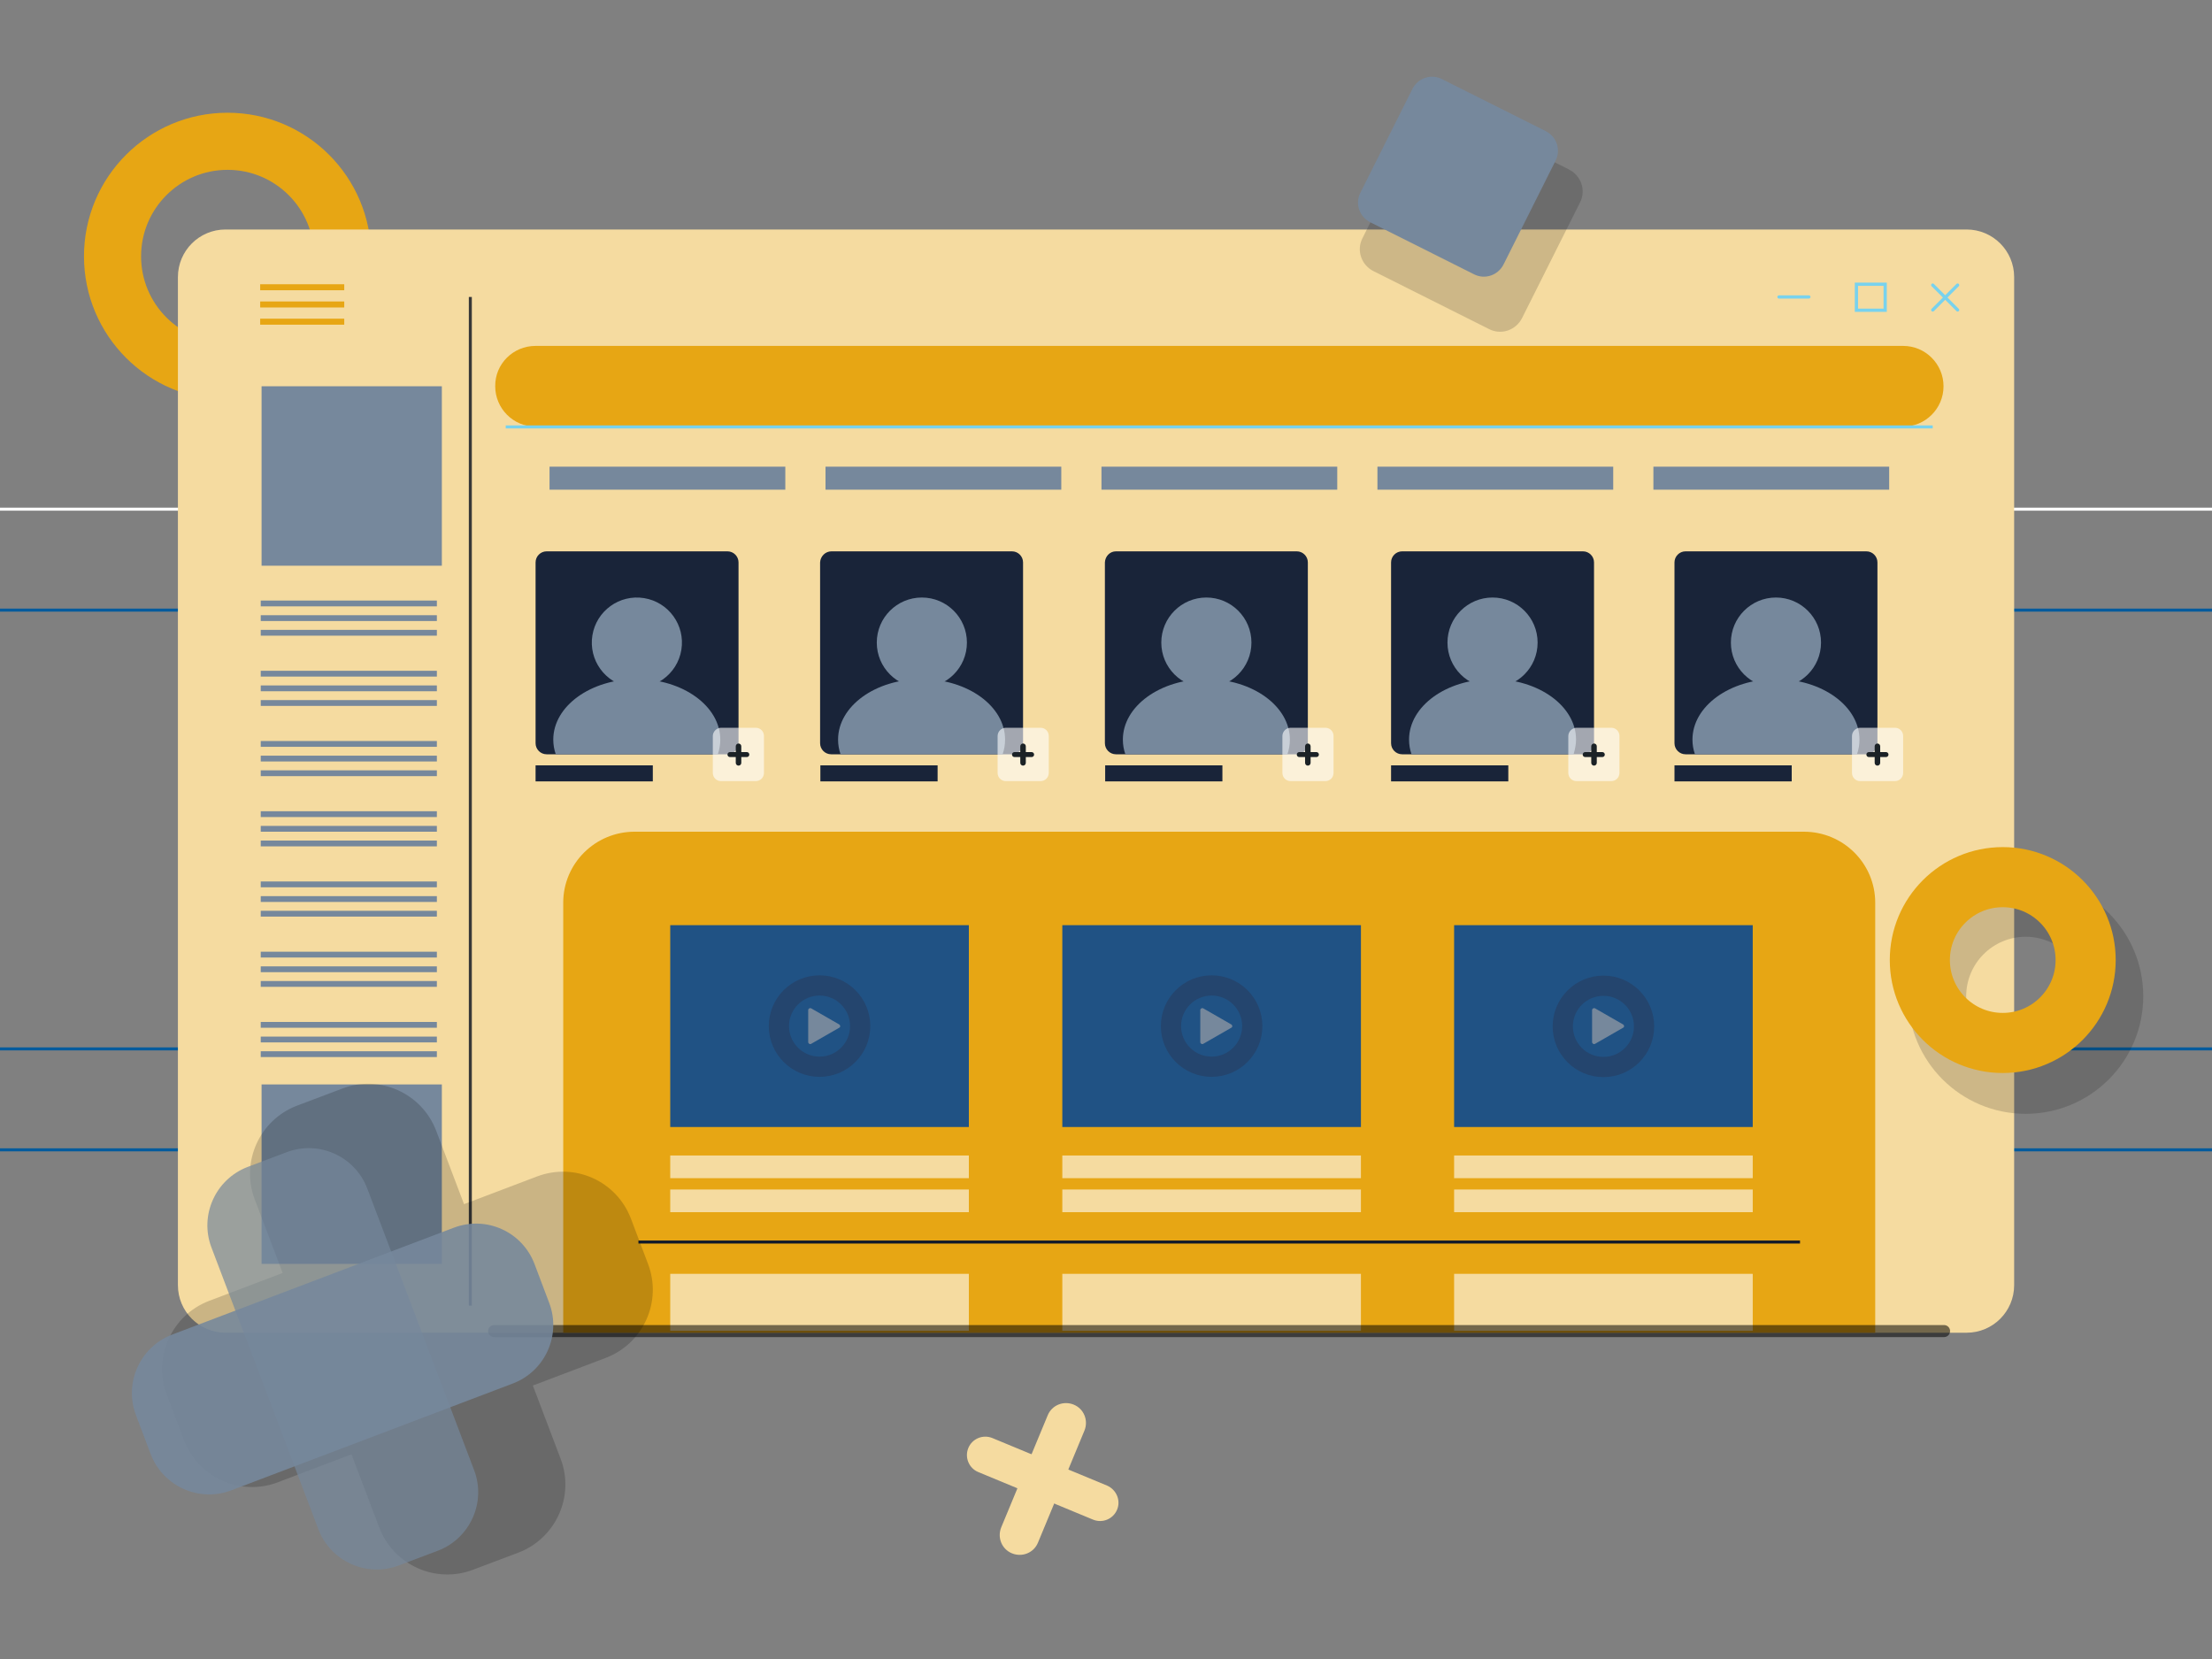 <svg width="552" height="414" viewBox="0 0 552 414" fill="none" xmlns="http://www.w3.org/2000/svg">
<rect x="0" y="0" width="552" height="414" fill="#808080" stroke="none"/>
<g clip-path="url(#clip0)">
<path d="M0 127.062H552.345" stroke="white" stroke-width="0.75" stroke-miterlimit="10"/>
<path d="M552.345 261.749H0" stroke="#005B9D" stroke-width="0.75" stroke-miterlimit="10"/>
<path d="M0 152.251H552.345" stroke="#005B9D" stroke-width="0.75" stroke-miterlimit="10"/>
<path d="M552.345 286.938H0" stroke="#005B9D" stroke-width="0.75" stroke-miterlimit="10"/>
<path d="M56.787 92.667C72.64 92.667 85.491 79.816 85.491 63.963C85.491 48.11 72.64 35.259 56.787 35.259C40.934 35.259 28.083 48.11 28.083 63.963C28.083 79.816 40.934 92.667 56.787 92.667Z" stroke="#E7A614" stroke-width="14.25"/>
<path d="M267.931 350.514C270.484 351.549 271.657 354.447 270.622 357L259.03 384.945C257.995 387.499 255.097 388.671 252.544 387.636C249.991 386.601 248.818 383.703 249.853 381.15L261.445 353.205C262.48 350.652 265.378 349.479 267.931 350.514Z" fill="#F5DBA0"/>
<path d="M278.765 376.735C277.799 379.081 275.108 380.184 272.762 379.218L244.127 367.351C241.781 366.385 240.677 363.693 241.643 361.347C242.609 359.001 245.3 357.897 247.646 358.863L276.281 370.731C278.627 371.766 279.731 374.458 278.765 376.735Z" fill="#F5DBA0"/>
<path d="M56.267 57.27H490.76C497.315 57.27 502.628 62.583 502.628 69.138V320.712C502.628 327.267 497.315 332.58 490.76 332.58H56.267C49.712 332.58 44.399 327.267 44.399 320.712V69.138C44.399 62.583 49.712 57.27 56.267 57.27Z" fill="#F5DBA0"/>
<path d="M117.369 74.106V325.818" stroke="#383838" stroke-width="0.75"/>
<path d="M133.654 86.319H474.928C480.517 86.319 485.002 90.873 485.002 96.393C485.002 101.982 480.448 106.467 474.928 106.467H133.654C128.065 106.467 123.58 101.913 123.58 96.393C123.511 90.804 128.065 86.319 133.654 86.319Z" fill="#E7A614"/>
<path d="M140.553 225.266C140.553 215.447 148.557 207.551 158.355 207.551H450.156C460.023 207.551 467.958 215.516 467.958 225.266V332.58H140.553V225.266Z" fill="#E7A614"/>
<path d="M85.905 70.932H64.929V72.433H85.905V70.932Z" fill="#E7A614"/>
<path d="M85.905 75.229H64.929V76.729H85.905V75.229Z" fill="#E7A614"/>
<path d="M85.905 79.525H64.929V81.025H85.905V79.525Z" fill="#E7A614"/>
<path d="M109.02 149.867H65.067V151.316H109.02V149.867Z" fill="#76889C"/>
<path d="M109.02 153.524H65.067V154.973H109.02V153.524Z" fill="#76889C"/>
<path d="M109.02 157.181H65.067V158.63H109.02V157.181Z" fill="#76889C"/>
<path d="M109.02 167.394H65.067V168.843H109.02V167.394Z" fill="#76889C"/>
<path d="M109.02 171.05H65.067V172.499H109.02V171.05Z" fill="#76889C"/>
<path d="M109.02 174.707H65.067V176.156H109.02V174.707Z" fill="#76889C"/>
<path d="M109.02 184.919H65.067V186.368H109.02V184.919Z" fill="#76889C"/>
<path d="M109.02 188.576H65.067V190.025H109.02V188.576Z" fill="#76889C"/>
<path d="M109.02 192.234H65.067V193.683H109.02V192.234Z" fill="#76889C"/>
<path d="M109.02 202.445H65.067V203.894H109.02V202.445Z" fill="#76889C"/>
<path d="M109.02 206.102H65.067V207.551H109.02V206.102Z" fill="#76889C"/>
<path d="M109.02 209.759H65.067V211.208H109.02V209.759Z" fill="#76889C"/>
<path d="M109.02 219.971H65.067V221.42H109.02V219.971Z" fill="#76889C"/>
<path d="M109.02 223.629H65.067V225.078H109.02V223.629Z" fill="#76889C"/>
<path d="M109.02 227.285H65.067V228.734H109.02V227.285Z" fill="#76889C"/>
<path d="M109.02 237.497H65.067V238.946H109.02V237.497Z" fill="#76889C"/>
<path d="M109.02 241.154H65.067V242.603H109.02V241.154Z" fill="#76889C"/>
<path d="M109.02 244.811H65.067V246.26H109.02V244.811Z" fill="#76889C"/>
<path d="M109.02 255.024H65.067V256.473H109.02V255.024Z" fill="#76889C"/>
<path d="M109.02 258.68H65.067V260.129H109.02V258.68Z" fill="#76889C"/>
<path d="M109.02 262.337H65.067V263.786H109.02V262.337Z" fill="#76889C"/>
<path d="M110.262 270.617H65.274V315.398H110.262V270.617Z" fill="#76889C"/>
<path d="M110.262 96.392H65.274V141.173H110.262V96.392Z" fill="#76889C"/>
<path d="M488.52 71.139L482.31 77.349" stroke="#78D2EE" stroke-width="0.807" stroke-linecap="round"/>
<path d="M482.31 71.139L488.52 77.349" stroke="#78D2EE" stroke-width="0.807" stroke-linecap="round"/>
<path d="M470.442 70.932H463.266V77.418H470.442V70.932Z" stroke="#78D2EE" stroke-width="0.807" stroke-linecap="round"/>
<path d="M443.946 74.106H451.398" stroke="#78D2EE" stroke-width="0.807" stroke-linecap="round"/>
<path d="M126.201 106.536H482.31" stroke="#78D2EE" stroke-width="0.75"/>
<path d="M207.483 137.586H252.54C254.058 137.586 255.3 138.828 255.3 140.346V185.472C255.3 186.99 254.058 188.232 252.54 188.232H207.414C205.896 188.232 204.654 186.99 204.654 185.472V140.346C204.723 138.828 205.965 137.586 207.483 137.586Z" fill="#192439"/>
<path d="M233.978 190.992H204.722V194.994H233.978V190.992Z" fill="#192439"/>
<path d="M230.046 171.603C236.257 171.603 241.293 166.567 241.293 160.356C241.293 154.144 236.257 149.109 230.046 149.109C223.834 149.109 218.799 154.144 218.799 160.356C218.799 166.567 223.834 171.603 230.046 171.603Z" fill="#76889C"/>
<path fill-rule="evenodd" clip-rule="evenodd" d="M250.194 188.232H209.76C209.346 187.059 209.139 185.817 209.139 184.575C209.139 176.226 218.454 169.464 229.977 169.464C241.5 169.464 250.815 176.226 250.815 184.575C250.815 185.817 250.608 187.059 250.194 188.232Z" fill="#76889C"/>
<path d="M136.412 137.586H181.538C183.056 137.586 184.298 138.828 184.298 140.346V185.472C184.298 186.99 183.056 188.232 181.538 188.232H136.412C134.894 188.232 133.652 186.99 133.652 185.472V140.346C133.652 138.828 134.894 137.586 136.412 137.586Z" fill="#192439"/>
<path d="M162.908 190.992H133.652V194.994H162.908V190.992Z" fill="#192439"/>
<path d="M170.033 162.16C171.029 156.029 166.865 150.252 160.733 149.257C154.602 148.261 148.825 152.425 147.83 158.556C146.835 164.688 150.998 170.465 157.13 171.46C163.262 172.455 169.038 168.292 170.033 162.16Z" fill="#76889C"/>
<path fill-rule="evenodd" clip-rule="evenodd" d="M179.124 188.232H138.69C138.276 187.059 138.069 185.817 138.069 184.575C138.069 176.226 147.384 169.464 158.907 169.464C170.43 169.464 179.745 176.226 179.745 184.575C179.745 185.817 179.538 187.059 179.124 188.232Z" fill="#76889C"/>
<path d="M278.484 137.586H323.61C325.128 137.586 326.37 138.828 326.37 140.346V185.472C326.37 186.99 325.128 188.232 323.61 188.232H278.484C276.966 188.232 275.724 186.99 275.724 185.472V140.346C275.793 138.828 276.966 137.586 278.484 137.586Z" fill="#192439"/>
<path d="M305.048 190.992H275.792V194.994H305.048V190.992Z" fill="#192439"/>
<path d="M301.046 171.603C307.258 171.603 312.293 166.567 312.293 160.356C312.293 154.144 307.258 149.109 301.046 149.109C294.835 149.109 289.799 154.144 289.799 160.356C289.799 166.567 294.835 171.603 301.046 171.603Z" fill="#76889C"/>
<path fill-rule="evenodd" clip-rule="evenodd" d="M321.264 188.232H280.83C280.416 187.059 280.209 185.817 280.209 184.575C280.209 176.226 289.524 169.464 301.047 169.464C312.57 169.464 321.885 176.226 321.885 184.575C321.885 185.817 321.678 187.059 321.264 188.232Z" fill="#76889C"/>
<path d="M349.899 137.586H395.025C396.543 137.586 397.785 138.828 397.785 140.346V185.472C397.785 186.99 396.543 188.232 395.025 188.232H349.899C348.381 188.232 347.139 186.99 347.139 185.472V140.346C347.139 138.828 348.381 137.586 349.899 137.586Z" fill="#192439"/>
<path d="M376.395 190.992H347.139V194.994H376.395V190.992Z" fill="#192439"/>
<path d="M372.461 171.603C378.673 171.603 383.708 166.567 383.708 160.356C383.708 154.144 378.673 149.109 372.461 149.109C366.25 149.109 361.214 154.144 361.214 160.356C361.214 166.567 366.25 171.603 372.461 171.603Z" fill="#76889C"/>
<path fill-rule="evenodd" clip-rule="evenodd" d="M392.679 188.232H352.245C351.831 187.059 351.624 185.817 351.624 184.575C351.624 176.226 360.939 169.464 372.462 169.464C383.985 169.464 393.3 176.226 393.3 184.575C393.3 185.817 393.024 187.059 392.679 188.232Z" fill="#76889C"/>
<path d="M420.624 137.586H465.75C467.268 137.586 468.51 138.828 468.51 140.346V185.472C468.51 186.99 467.268 188.232 465.75 188.232H420.624C419.106 188.232 417.864 186.99 417.864 185.472V140.346C417.864 138.828 419.106 137.586 420.624 137.586Z" fill="#192439"/>
<path d="M447.12 190.992H417.864V194.994H447.12V190.992Z" fill="#192439"/>
<path d="M443.187 171.603C449.398 171.603 454.434 166.567 454.434 160.356C454.434 154.144 449.398 149.109 443.187 149.109C436.976 149.109 431.94 154.144 431.94 160.356C431.94 166.567 436.976 171.603 443.187 171.603Z" fill="#76889C"/>
<path fill-rule="evenodd" clip-rule="evenodd" d="M463.404 188.232H422.97C422.556 187.059 422.349 185.817 422.349 184.575C422.349 176.226 431.664 169.464 443.187 169.464C454.71 169.464 464.025 176.226 464.025 184.575C464.025 185.817 463.818 187.059 463.404 188.232Z" fill="#76889C"/>
<path d="M393.437 181.608H402.062C403.235 181.608 404.132 182.505 404.132 183.678V192.855C404.132 194.028 403.235 194.925 402.062 194.925H393.437C392.264 194.925 391.367 194.028 391.367 192.855V183.678C391.367 182.574 392.333 181.608 393.437 181.608Z" fill="white" fill-opacity="0.6"/>
<path d="M397.095 186.231C397.095 185.886 397.371 185.541 397.785 185.541C398.13 185.541 398.475 185.817 398.475 186.231V190.371C398.475 190.716 398.199 191.061 397.785 191.061C397.44 191.061 397.095 190.785 397.095 190.371V186.231Z" fill="#1B2226"/>
<path d="M399.854 187.68C400.199 187.68 400.475 187.956 400.475 188.301C400.475 188.646 400.199 188.922 399.854 188.922H395.576C395.231 188.922 394.955 188.646 394.955 188.301C394.955 187.956 395.231 187.68 395.576 187.68H399.854Z" fill="#1B2226"/>
<path d="M464.231 181.608H472.856C474.029 181.608 474.926 182.505 474.926 183.678V192.855C474.926 194.028 474.029 194.925 472.856 194.925H464.231C463.058 194.925 462.161 194.028 462.161 192.855V183.678C462.161 182.574 463.058 181.608 464.231 181.608Z" fill="white" fill-opacity="0.6"/>
<path d="M467.82 186.231C467.82 185.886 468.096 185.541 468.51 185.541C468.855 185.541 469.2 185.817 469.2 186.231V190.371C469.2 190.716 468.924 191.061 468.51 191.061C468.165 191.061 467.82 190.785 467.82 190.371V186.231Z" fill="#1B2226"/>
<path d="M470.649 187.68C470.994 187.68 471.27 187.956 471.27 188.301C471.27 188.646 470.994 188.922 470.649 188.922H466.371C466.026 188.922 465.75 188.646 465.75 188.301C465.75 187.956 466.026 187.68 466.371 187.68H470.649Z" fill="#1B2226"/>
<path d="M251.021 181.608H259.646C260.819 181.608 261.716 182.505 261.716 183.678V192.855C261.716 194.028 260.819 194.925 259.646 194.925H251.021C249.848 194.925 248.951 194.028 248.951 192.855V183.678C248.951 182.574 249.848 181.608 251.021 181.608Z" fill="white" fill-opacity="0.6"/>
<path d="M254.609 186.231C254.609 185.886 254.885 185.541 255.299 185.541C255.644 185.541 255.989 185.817 255.989 186.231V190.371C255.989 190.716 255.713 191.061 255.299 191.061C254.954 191.061 254.609 190.785 254.609 190.371V186.231Z" fill="#1B2226"/>
<path d="M257.438 187.68C257.783 187.68 258.059 187.956 258.059 188.301C258.059 188.646 257.783 188.922 257.438 188.922H253.16C252.815 188.922 252.539 188.646 252.539 188.301C252.539 187.956 252.815 187.68 253.16 187.68H257.438Z" fill="#1B2226"/>
<path d="M179.951 181.608H188.576C189.749 181.608 190.646 182.505 190.646 183.678V192.855C190.646 194.028 189.749 194.925 188.576 194.925H179.951C178.778 194.925 177.881 194.028 177.881 192.855V183.678C177.881 182.574 178.847 181.608 179.951 181.608Z" fill="white" fill-opacity="0.6"/>
<path d="M183.609 186.231C183.609 185.886 183.885 185.541 184.299 185.541C184.644 185.541 184.989 185.817 184.989 186.231V190.371C184.989 190.716 184.713 191.061 184.299 191.061C183.954 191.061 183.609 190.785 183.609 190.371V186.231Z" fill="#1B2226"/>
<path d="M186.369 187.68C186.714 187.68 186.99 187.956 186.99 188.301C186.99 188.646 186.714 188.922 186.369 188.922H182.16C181.815 188.922 181.539 188.646 181.539 188.301C181.539 187.956 181.815 187.68 182.16 187.68H186.369Z" fill="#1B2226"/>
<path d="M322.091 181.608H330.716C331.889 181.608 332.786 182.505 332.786 183.678V192.855C332.786 194.028 331.889 194.925 330.716 194.925H322.091C320.918 194.925 320.021 194.028 320.021 192.855V183.678C320.021 182.574 320.918 181.608 322.091 181.608Z" fill="white" fill-opacity="0.6"/>
<path d="M325.679 186.231C325.679 185.886 325.955 185.541 326.369 185.541C326.714 185.541 327.059 185.817 327.059 186.231V190.371C327.059 190.716 326.783 191.061 326.369 191.061C326.024 191.061 325.679 190.785 325.679 190.371V186.231Z" fill="#1B2226"/>
<path d="M328.508 187.68C328.853 187.68 329.129 187.956 329.129 188.301C329.129 188.646 328.853 188.922 328.508 188.922H324.23C323.885 188.922 323.609 188.646 323.609 188.301C323.609 187.956 323.885 187.68 324.23 187.68H328.508Z" fill="#1B2226"/>
<path d="M241.776 230.874H167.256V281.244H241.776V230.874Z" fill="#205284"/>
<path d="M339.618 230.874H265.098V281.244H339.618V230.874Z" fill="#205284"/>
<path d="M437.391 230.874H362.871V281.244H437.391V230.874Z" fill="#205284"/>
<path d="M241.776 288.351H167.256V294.009H241.776V288.351Z" fill="#F5DBA0"/>
<path d="M339.618 288.351H265.098V294.009H339.618V288.351Z" fill="#F5DBA0"/>
<path d="M437.391 288.351H362.871V294.009H437.391V288.351Z" fill="#F5DBA0"/>
<path d="M241.776 296.838H167.256V302.496H241.776V296.838Z" fill="#F5DBA0"/>
<path d="M339.618 296.838H265.098V302.496H339.618V296.838Z" fill="#F5DBA0"/>
<path d="M437.391 296.838H362.871V302.496H437.391V296.838Z" fill="#F5DBA0"/>
<path d="M241.776 317.883H167.256V332.097H241.776V317.883Z" fill="#F5DBA0"/>
<path d="M339.618 317.883H265.098V332.097H339.618V317.883Z" fill="#F5DBA0"/>
<path d="M437.391 317.883H362.871V332.097H437.391V317.883Z" fill="#F5DBA0"/>
<path d="M159.321 309.948H449.19" stroke="#121A2A" stroke-width="0.75"/>
<path d="M204.516 266.202C210.118 266.202 214.659 261.661 214.659 256.059C214.659 250.458 210.118 245.916 204.516 245.916C198.915 245.916 194.373 250.458 194.373 256.059C194.373 261.661 198.915 266.202 204.516 266.202Z" stroke="#283959" stroke-opacity="0.5" stroke-width="5.044"/>
<path d="M209.415 255.645C209.76 255.852 209.76 256.335 209.415 256.473L202.446 260.475C202.101 260.682 201.687 260.406 201.687 260.061V252.057C201.687 251.712 202.101 251.436 202.446 251.643L209.415 255.645Z" fill="#76889C"/>
<path d="M400.13 266.271C405.732 266.271 410.273 261.73 410.273 256.128C410.273 250.526 405.732 245.985 400.13 245.985C394.529 245.985 389.987 250.526 389.987 256.128C389.987 261.73 394.529 266.271 400.13 266.271Z" stroke="#283959" stroke-opacity="0.5" stroke-width="5.044"/>
<path d="M405.031 255.645C405.376 255.852 405.376 256.335 405.031 256.473L398.062 260.475C397.717 260.682 397.303 260.406 397.303 260.061V252.057C397.303 251.712 397.717 251.436 398.062 251.643L405.031 255.645Z" fill="#76889C"/>
<path d="M302.358 266.202C307.96 266.202 312.501 261.661 312.501 256.059C312.501 250.458 307.96 245.916 302.358 245.916C296.756 245.916 292.215 250.458 292.215 256.059C292.215 261.661 296.756 266.202 302.358 266.202Z" stroke="#283959" stroke-opacity="0.5" stroke-width="5.044"/>
<path d="M307.257 255.645C307.602 255.852 307.602 256.335 307.257 256.473L300.288 260.475C299.943 260.682 299.529 260.406 299.529 260.061V252.057C299.529 251.712 299.943 251.436 300.288 251.643L307.257 255.645Z" fill="#76889C"/>
<path d="M123.303 332.166H485.139" stroke="black" stroke-opacity="0.53" stroke-width="3" stroke-miterlimit="10" stroke-linecap="round"/>
<path d="M402.575 116.457H343.737V122.199H402.575V116.457Z" fill="#76889C"/>
<path d="M471.442 116.457H412.604V122.199H471.442V116.457Z" fill="#76889C"/>
<path d="M195.974 116.457H137.137V122.199H195.974V116.457Z" fill="#76889C"/>
<path d="M264.842 116.457H206.004V122.199H264.842V116.457Z" fill="#76889C"/>
<path d="M333.708 116.457H274.87V122.199H333.708V116.457Z" fill="#76889C"/>
<path opacity="0.89" d="M362.685 27.833L391.525 42.291C394.601 43.83 395.832 47.521 394.294 50.52L379.835 79.36C378.297 82.437 374.605 83.667 371.606 82.129L342.766 67.671C339.69 66.133 338.46 62.441 339.998 59.442L354.456 30.602C355.994 27.525 359.685 26.295 362.685 27.833Z" fill="#151515" fill-opacity="0.2"/>
<path d="M359.835 19.734L385.71 32.706C388.47 34.086 389.574 37.398 388.194 40.089L375.222 65.964C373.842 68.724 370.53 69.828 367.839 68.448L341.964 55.476C339.204 54.096 338.1 50.784 339.48 48.093L352.452 22.218C353.832 19.458 357.144 18.354 359.835 19.734Z" fill="#76889C"/>
<path opacity="0.89" fill-rule="evenodd" clip-rule="evenodd" d="M505.506 233.766C497.306 233.766 490.659 240.413 490.659 248.613C490.659 256.813 497.306 263.461 505.506 263.461C513.706 263.461 520.354 256.813 520.354 248.613C520.354 240.413 513.706 233.766 505.506 233.766ZM476.169 248.613C476.169 232.411 489.304 219.276 505.506 219.276C521.709 219.276 534.844 232.411 534.844 248.613C534.844 264.816 521.709 277.951 505.506 277.951C489.304 277.951 476.169 264.816 476.169 248.613Z" fill="#151515" fill-opacity="0.2"/>
<path d="M499.779 260.268C511.205 260.268 520.468 251.006 520.468 239.58C520.468 228.155 511.205 218.892 499.779 218.892C488.354 218.892 479.092 228.155 479.092 239.58C479.092 251.006 488.354 260.268 499.779 260.268Z" stroke="#E7A614" stroke-width="15"/>
<path opacity="0.89" fill-rule="evenodd" clip-rule="evenodd" d="M85.406 271.652L74.093 275.923C64.742 279.502 60.008 290.008 63.587 299.359L70.535 317.668L52.158 324.641C42.807 328.219 38.074 338.724 41.653 348.075L45.924 359.389C49.503 368.74 60.008 373.473 69.359 369.894L87.708 362.933L94.642 381.208C98.22 390.559 108.725 395.292 118.076 391.713L129.39 387.442C138.741 383.863 143.474 373.358 139.895 364.007L132.972 345.759L151.209 338.84C160.56 335.261 165.293 324.756 161.714 315.405L157.443 304.092C153.864 294.74 143.474 290.008 134.008 293.586L115.799 300.495L108.841 282.157C105.262 272.806 94.757 268.073 85.406 271.652Z" fill="black" fill-opacity="0.2"/>
<path opacity="0.7" d="M61.797 291.207L71.513 287.539C79.543 284.466 88.564 288.53 91.638 296.561L118.305 366.849C121.379 374.879 117.315 383.9 109.284 386.973L99.568 390.641C91.539 393.715 82.517 389.651 79.444 381.62L52.776 311.332C49.703 303.302 53.767 294.28 61.797 291.207Z" fill="#76889C"/>
<path opacity="0.89" d="M133.375 315.397L137.043 325.112C140.116 333.142 136.051 342.163 128.021 345.237L57.733 371.905C49.703 374.978 40.682 370.914 37.608 362.883L33.94 353.168C30.867 345.138 34.932 336.116 42.962 333.043L113.25 306.375C121.379 303.302 130.302 307.367 133.375 315.397Z" fill="#76889C"/>
</g>
<defs>
<clipPath id="clip0">
<rect width="552" height="414" fill="white"/>
</clipPath>
</defs>
</svg>
